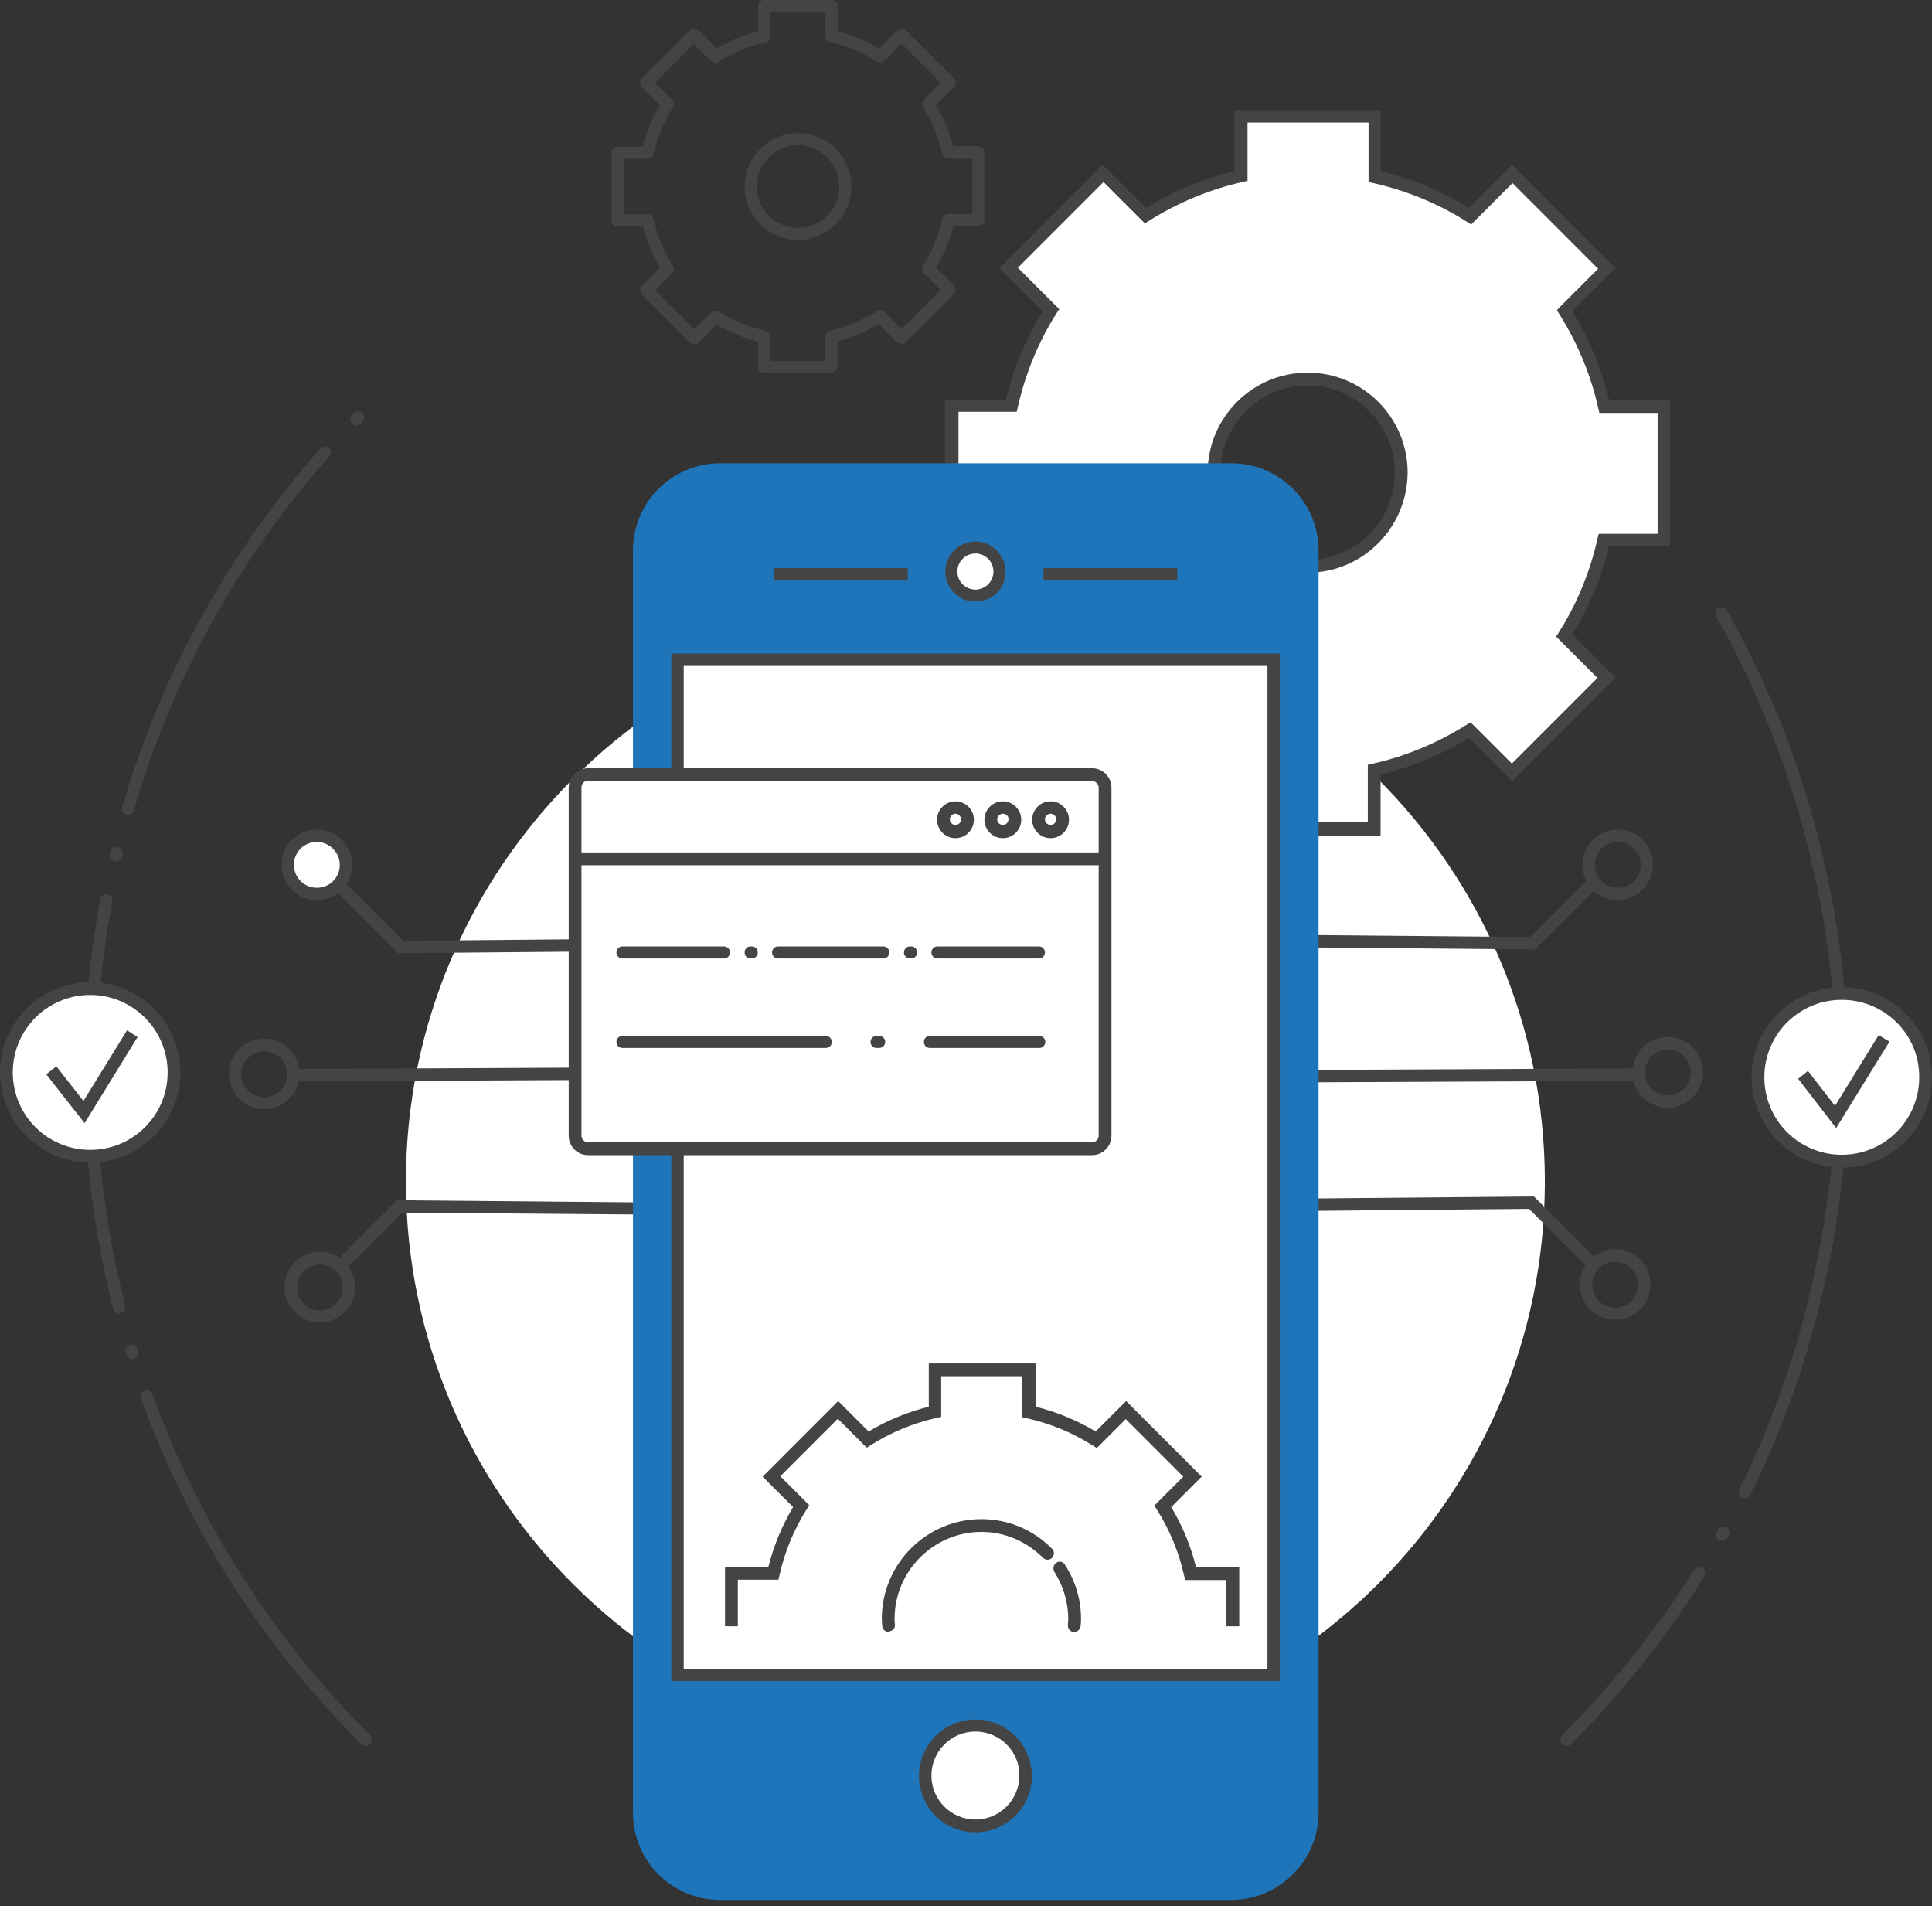 <svg width="221" height="218" viewBox="0 0 221 218" fill="none" xmlns="http://www.w3.org/2000/svg">
<rect x="0" y="0" width="221" height="218" fill="#333333" stroke="none"/>
<g clip-path="url(#clip0_4553_6290)">
<path d="M111.575 200.281C75.673 200.281 46.435 171.037 46.435 135.127C46.435 99.216 75.673 69.972 111.575 69.972C147.476 69.972 176.714 99.216 176.714 135.127C176.714 171.037 147.519 200.281 111.575 200.281Z" fill="white"/>
<path d="M111.575 200.152C147.479 200.152 176.585 171.039 176.585 135.126C176.585 99.214 147.479 70.101 111.575 70.101C75.671 70.101 46.565 99.214 46.565 135.126C46.565 171.039 75.671 200.152 111.575 200.152Z" fill="white"/>
<path d="M41.835 199.679C41.663 199.679 41.491 199.593 41.319 199.464C30.011 188.153 21.541 174.864 16.123 159.941C16.08 159.769 16.08 159.554 16.166 159.382C16.252 159.21 16.381 159.081 16.553 159.038C16.639 158.995 16.725 158.995 16.811 158.995C17.112 158.995 17.37 159.167 17.456 159.468C22.788 174.176 31.172 187.336 42.351 198.475C42.609 198.733 42.609 199.206 42.351 199.464C42.179 199.636 42.007 199.679 41.835 199.679ZM15.134 155.468C14.833 155.468 14.575 155.253 14.447 154.952L14.361 154.694C14.318 154.522 14.318 154.307 14.403 154.178C14.489 154.006 14.618 153.877 14.833 153.834C14.919 153.834 14.962 153.791 15.048 153.791C15.349 153.791 15.65 154.006 15.736 154.307L15.822 154.565C15.951 154.952 15.736 155.339 15.349 155.425C15.263 155.468 15.177 155.468 15.134 155.468ZM13.63 150.221C13.329 150.221 13.028 150.006 12.942 149.705C10.749 140.975 9.588 131.987 9.588 122.955C9.588 116.203 10.233 109.451 11.48 102.828C11.523 102.484 11.824 102.269 12.168 102.269C12.211 102.269 12.254 102.269 12.297 102.269C12.469 102.312 12.641 102.398 12.727 102.57C12.813 102.742 12.856 102.914 12.856 103.086C11.609 109.623 11.007 116.289 11.007 122.955C11.007 131.858 12.125 140.76 14.318 149.361C14.361 149.533 14.318 149.748 14.232 149.877C14.146 150.049 13.973 150.135 13.802 150.178C13.758 150.178 13.672 150.221 13.63 150.221ZM13.286 98.528C13.243 98.528 13.157 98.528 13.114 98.528C12.942 98.485 12.77 98.356 12.684 98.227C12.598 98.055 12.555 97.882 12.598 97.71L12.641 97.453C12.727 97.151 12.985 96.893 13.329 96.893C13.371 96.893 13.457 96.893 13.501 96.893C13.887 96.979 14.102 97.366 14.017 97.754L13.973 98.011C13.887 98.313 13.586 98.528 13.286 98.528ZM14.661 93.238C14.575 93.238 14.532 93.238 14.447 93.195C14.274 93.152 14.102 93.023 14.017 92.851C13.931 92.679 13.887 92.507 13.973 92.335C18.445 77.067 26.098 63.262 36.632 51.306C36.761 51.134 36.976 51.048 37.148 51.048C37.32 51.048 37.492 51.091 37.621 51.221C37.922 51.478 37.922 51.909 37.664 52.21C27.216 63.993 19.692 77.626 15.306 92.722C15.263 93.023 15.005 93.238 14.661 93.238ZM40.76 48.64C40.588 48.64 40.416 48.554 40.287 48.425C40.029 48.167 39.986 47.694 40.287 47.436L40.459 47.264C40.588 47.135 40.76 47.049 40.975 47.049C41.147 47.049 41.319 47.135 41.448 47.264C41.577 47.393 41.663 47.565 41.663 47.78C41.663 47.952 41.577 48.124 41.448 48.296L41.276 48.468C41.104 48.597 40.932 48.64 40.76 48.64Z" fill="#444444"/>
<path d="M41.835 199.593C41.706 199.593 41.534 199.55 41.405 199.421C30.097 188.11 21.627 174.821 16.209 159.941C16.08 159.64 16.252 159.296 16.553 159.21C16.854 159.081 17.198 159.253 17.284 159.554C22.616 174.305 31 187.422 42.179 198.604C42.394 198.819 42.394 199.206 42.179 199.421C42.136 199.507 41.964 199.593 41.835 199.593ZM15.134 155.339C14.876 155.339 14.661 155.167 14.575 154.909L14.489 154.651C14.403 154.35 14.575 154.006 14.876 153.92C15.177 153.834 15.521 154.006 15.607 154.307L15.693 154.565C15.779 154.866 15.607 155.21 15.306 155.296C15.22 155.339 15.177 155.339 15.134 155.339ZM13.629 150.092C13.371 150.092 13.114 149.92 13.07 149.662C10.878 140.932 9.717 131.944 9.717 122.955C9.717 116.203 10.362 109.451 11.609 102.871C11.652 102.57 11.953 102.355 12.297 102.398C12.598 102.441 12.812 102.742 12.77 103.086C11.523 109.623 10.921 116.332 10.921 122.955C10.921 131.858 12.039 140.76 14.231 149.404C14.317 149.705 14.102 150.049 13.801 150.092C13.715 150.092 13.672 150.092 13.629 150.092ZM13.286 98.398C13.242 98.398 13.2 98.398 13.156 98.398C12.855 98.312 12.64 98.011 12.726 97.71L12.77 97.452C12.855 97.151 13.156 96.936 13.457 97.022C13.758 97.108 13.973 97.409 13.887 97.71L13.844 97.968C13.758 98.227 13.543 98.398 13.286 98.398ZM14.661 93.109C14.618 93.109 14.532 93.109 14.489 93.066C14.188 92.98 14.016 92.636 14.102 92.335C18.574 77.067 26.184 63.305 36.761 51.349C36.976 51.091 37.32 51.091 37.578 51.306C37.836 51.521 37.836 51.865 37.621 52.123C27.173 63.95 19.649 77.583 15.22 92.679C15.177 92.98 14.919 93.109 14.661 93.109ZM40.76 48.511C40.631 48.511 40.459 48.468 40.373 48.339C40.158 48.124 40.158 47.737 40.373 47.522L40.545 47.35C40.76 47.135 41.147 47.135 41.362 47.35C41.577 47.565 41.577 47.952 41.362 48.167L41.19 48.339C41.061 48.468 40.889 48.511 40.76 48.511Z" fill="#444444"/>
<path d="M10.319 132.374C4.944 132.374 0.602 128.031 0.602 122.655C0.602 117.279 4.944 112.936 10.319 112.936C15.65 112.936 20.036 117.279 20.036 122.655C20.036 128.031 15.65 132.374 10.319 132.374Z" fill="white"/>
<path d="M10.319 132.245C15.614 132.245 19.907 127.952 19.907 122.655C19.907 117.358 15.614 113.064 10.319 113.064C5.023 113.064 0.73 117.358 0.73 122.655C0.73 127.952 5.023 132.245 10.319 132.245Z" fill="white"/>
<path d="M10.319 132.976C4.644 132.976 0 128.331 0 122.655C0 116.978 4.644 112.333 10.319 112.333C15.995 112.333 20.638 116.978 20.638 122.655C20.638 128.331 15.995 132.976 10.319 132.976ZM10.319 113.795C5.418 113.795 1.462 117.752 1.462 122.655C1.462 127.557 5.418 131.514 10.319 131.514C15.221 131.514 19.176 127.557 19.176 122.655C19.176 117.752 15.178 113.795 10.319 113.795Z" fill="#444444"/>
<path d="M10.319 132.847C4.686 132.847 0.129 128.288 0.129 122.654C0.129 117.021 4.686 112.462 10.319 112.462C15.951 112.462 20.509 117.021 20.509 122.654C20.509 128.288 15.951 132.847 10.319 132.847ZM10.319 113.666C5.374 113.666 1.333 117.709 1.333 122.654C1.333 127.6 5.374 131.643 10.319 131.643C15.264 131.643 19.305 127.6 19.305 122.654C19.305 117.709 15.264 113.666 10.319 113.666Z" fill="#444444"/>
<path d="M5.288 122.87L6.449 121.967L9.545 125.923L14.532 117.838L15.736 118.612L9.674 128.461L5.288 122.87Z" fill="#444444"/>
<path d="M9.674 128.245L5.46 122.87L6.406 122.138L9.545 126.138L14.575 118.01L15.607 118.655L9.674 128.245Z" fill="#444444"/>
<path d="M84.442 122.021L33.405 122.26L33.412 123.679L84.448 123.44L84.442 122.021Z" fill="#444444"/>
<path d="M84.314 122.159L33.535 122.379L33.54 123.54L84.319 123.32L84.314 122.159Z" fill="#444444"/>
<path d="M36.03 99.516L37.019 98.527L46.134 107.602L84.315 107.258V108.677L45.532 109.021L36.03 99.516Z" fill="#444444"/>
<path d="M45.575 108.892L36.202 99.516L37.019 98.699L46.048 107.731L84.186 107.387V108.548L45.575 108.892Z" fill="#444444"/>
<path d="M36.245 102.356C38.145 102.356 39.685 100.815 39.685 98.915C39.685 97.015 38.145 95.475 36.245 95.475C34.346 95.475 32.806 97.015 32.806 98.915C32.806 100.815 34.346 102.356 36.245 102.356Z" fill="white"/>
<path d="M36.245 102.227C38.074 102.227 39.556 100.744 39.556 98.915C39.556 97.086 38.074 95.603 36.245 95.603C34.417 95.603 32.935 97.086 32.935 98.915C32.935 100.744 34.417 102.227 36.245 102.227Z" fill="white"/>
<path d="M36.246 102.957C34.01 102.957 32.204 101.151 32.204 98.915C32.204 96.678 34.01 94.872 36.246 94.872C38.481 94.872 40.287 96.678 40.287 98.915C40.287 101.151 38.481 102.957 36.246 102.957ZM36.246 96.291C34.784 96.291 33.623 97.453 33.623 98.915C33.623 100.377 34.784 101.538 36.246 101.538C37.708 101.538 38.868 100.377 38.868 98.915C38.868 97.496 37.665 96.291 36.246 96.291Z" fill="#444444"/>
<path d="M36.246 102.828C34.096 102.828 32.333 101.065 32.333 98.915C32.333 96.764 34.096 95.001 36.246 95.001C38.395 95.001 40.158 96.764 40.158 98.915C40.158 101.065 38.395 102.828 36.246 102.828ZM36.246 96.205C34.741 96.205 33.494 97.452 33.494 98.958C33.494 100.463 34.741 101.71 36.246 101.71C37.751 101.71 38.997 100.463 38.997 98.958C38.997 97.409 37.751 96.205 36.246 96.205Z" fill="#444444"/>
<path d="M38.352 144.329L45.404 137.276L84.186 137.62V138.997L46.006 138.696L39.342 145.362L38.352 144.329Z" fill="#444444"/>
<path d="M39.341 145.189L38.524 144.329L45.447 137.405H45.705L84.057 137.749V138.911L45.963 138.566L39.341 145.189Z" fill="#444444"/>
<path d="M36.59 151.254C34.354 151.254 32.548 149.448 32.548 147.212C32.548 144.975 34.354 143.169 36.59 143.169C38.825 143.169 40.631 144.975 40.631 147.212C40.631 149.448 38.782 151.254 36.59 151.254ZM36.59 144.631C35.128 144.631 33.967 145.792 33.967 147.255C33.967 148.717 35.128 149.878 36.59 149.878C38.051 149.878 39.212 148.717 39.212 147.255C39.212 145.792 38.008 144.631 36.59 144.631Z" fill="#444444"/>
<path d="M36.589 151.125C34.44 151.125 32.677 149.362 32.677 147.211C32.677 145.061 34.44 143.298 36.589 143.298C38.739 143.298 40.502 145.061 40.502 147.211C40.502 149.405 38.739 151.125 36.589 151.125ZM36.589 144.502C35.084 144.502 33.838 145.749 33.838 147.254C33.838 148.76 35.084 150.007 36.589 150.007C38.094 150.007 39.341 148.76 39.341 147.254C39.341 145.706 38.094 144.502 36.589 144.502Z" fill="#444444"/>
<path d="M30.226 126.869C27.99 126.869 26.185 125.063 26.185 122.827C26.185 120.59 27.99 118.784 30.226 118.784C32.462 118.784 34.268 120.59 34.268 122.827C34.268 125.063 32.462 126.869 30.226 126.869ZM30.226 120.246C28.764 120.246 27.603 121.408 27.603 122.87C27.603 124.332 28.764 125.493 30.226 125.493C31.688 125.493 32.849 124.332 32.849 122.87C32.849 121.408 31.688 120.246 30.226 120.246Z" fill="#444444"/>
<path d="M30.226 126.74C28.076 126.74 26.314 124.977 26.314 122.827C26.314 120.676 28.076 118.913 30.226 118.913C32.376 118.913 34.139 120.676 34.139 122.827C34.139 125.02 32.376 126.74 30.226 126.74ZM30.226 120.117C28.721 120.117 27.474 121.364 27.474 122.87C27.474 124.375 28.721 125.622 30.226 125.622C31.731 125.622 32.978 124.375 32.978 122.87C32.978 121.321 31.774 120.117 30.226 120.117Z" fill="#444444"/>
<path d="M179.207 199.679C179.035 199.679 178.864 199.593 178.692 199.464C178.434 199.206 178.434 198.733 178.692 198.475C184.41 192.755 189.484 186.39 193.74 179.595C193.869 179.38 194.084 179.251 194.342 179.251C194.471 179.251 194.6 179.294 194.729 179.337C195.073 179.552 195.159 179.982 194.944 180.326C190.644 187.207 185.528 193.658 179.723 199.464C179.551 199.636 179.379 199.679 179.207 199.679ZM196.965 176.197C196.836 176.197 196.707 176.154 196.621 176.111C196.277 175.939 196.148 175.509 196.363 175.165L196.492 174.95C196.621 174.735 196.836 174.606 197.094 174.606C197.223 174.606 197.352 174.649 197.438 174.692C197.61 174.778 197.739 174.95 197.782 175.122C197.825 175.294 197.825 175.509 197.739 175.638L197.61 175.853C197.481 176.068 197.223 176.197 196.965 176.197ZM199.545 171.381C199.416 171.381 199.33 171.337 199.244 171.294C199.072 171.208 198.943 171.079 198.9 170.907C198.857 170.735 198.857 170.52 198.943 170.391C205.779 156.586 209.606 141.018 209.993 125.45C209.993 125.062 210.337 124.761 210.681 124.761C211.068 124.761 211.412 125.105 211.369 125.493C210.982 141.276 207.112 157.016 200.19 171.036C200.061 171.208 199.803 171.381 199.545 171.381ZM210.681 120.891C210.294 120.891 209.993 120.59 209.993 120.203V119.945C209.993 119.558 210.294 119.214 210.681 119.214C211.068 119.214 211.412 119.515 211.412 119.902V120.16C211.412 120.332 211.369 120.547 211.197 120.676C211.068 120.848 210.853 120.891 210.681 120.891ZM210.423 115.429C210.036 115.429 209.735 115.128 209.735 114.784C208.574 99.345 203.93 84.034 196.32 70.487C196.148 70.143 196.234 69.713 196.578 69.541C196.664 69.498 196.793 69.455 196.922 69.455C197.18 69.455 197.395 69.584 197.524 69.799C205.263 83.518 209.95 99.044 211.111 114.655C211.154 115.042 210.853 115.386 210.466 115.429C210.423 115.429 210.423 115.429 210.423 115.429Z" fill="#444444"/>
<path d="M179.207 199.593C179.078 199.593 178.906 199.55 178.777 199.421C178.562 199.206 178.562 198.819 178.777 198.604C184.496 192.884 189.569 186.519 193.826 179.724C193.998 179.466 194.342 179.38 194.643 179.552C194.901 179.724 194.987 180.068 194.815 180.369C190.515 187.25 185.399 193.658 179.594 199.464C179.508 199.507 179.336 199.593 179.207 199.593ZM196.965 176.111C196.879 176.111 196.793 176.068 196.664 176.025C196.363 175.853 196.277 175.509 196.449 175.251L196.578 175.036C196.75 174.735 197.094 174.649 197.352 174.821C197.653 174.993 197.739 175.337 197.567 175.595L197.438 175.81C197.395 175.982 197.18 176.111 196.965 176.111ZM199.545 171.252C199.459 171.252 199.373 171.252 199.287 171.209C198.986 171.08 198.9 170.735 199.029 170.434C205.865 156.586 209.692 141.018 210.079 125.45C210.079 125.149 210.337 124.891 210.681 124.891C210.982 124.891 211.24 125.149 211.24 125.493C210.853 141.276 206.983 156.973 200.061 170.994C199.975 171.123 199.76 171.252 199.545 171.252ZM210.681 120.805C210.38 120.805 210.122 120.547 210.079 120.246V119.988C210.079 119.687 210.337 119.386 210.638 119.386C210.939 119.386 211.24 119.644 211.24 119.945V120.203C211.24 120.504 210.982 120.762 210.681 120.805ZM210.423 115.3C210.122 115.3 209.864 115.085 209.864 114.741C208.703 99.302 204.059 83.948 196.449 70.401C196.277 70.1 196.406 69.756 196.664 69.627C196.922 69.455 197.309 69.584 197.438 69.842C205.177 83.561 209.864 99.044 211.025 114.655C211.068 114.956 210.81 115.257 210.509 115.257C210.423 115.3 210.423 115.3 210.423 115.3Z" fill="#444444"/>
<path d="M210.681 132.934C205.306 132.934 200.964 128.59 200.964 123.215C200.964 117.839 205.306 113.495 210.681 113.495C216.056 113.495 220.398 117.839 220.398 123.215C220.398 128.59 216.056 132.934 210.681 132.934Z" fill="white"/>
<path d="M210.681 132.805C215.976 132.805 220.269 128.511 220.269 123.214C220.269 117.918 215.976 113.624 210.681 113.624C205.386 113.624 201.093 117.918 201.093 123.214C201.093 128.511 205.386 132.805 210.681 132.805Z" fill="white"/>
<path d="M210.681 133.536C205.006 133.536 200.362 128.891 200.362 123.214C200.362 117.537 205.006 112.893 210.681 112.893C216.357 112.893 221 117.537 221 123.214C221 128.891 216.4 133.536 210.681 133.536ZM210.681 114.355C205.78 114.355 201.824 118.311 201.824 123.214C201.824 128.117 205.78 132.073 210.681 132.073C215.583 132.073 219.539 128.117 219.539 123.214C219.582 118.311 215.583 114.355 210.681 114.355Z" fill="#444444"/>
<path d="M210.681 133.407C205.049 133.407 200.491 128.848 200.491 123.214C200.491 117.58 205.049 113.021 210.681 113.021C216.314 113.021 220.871 117.58 220.871 123.214C220.871 128.805 216.314 133.407 210.681 133.407ZM210.681 114.226C205.737 114.226 201.695 118.268 201.695 123.214C201.695 128.16 205.737 132.202 210.681 132.202C215.626 132.202 219.667 128.16 219.667 123.214C219.667 118.268 215.669 114.226 210.681 114.226Z" fill="#444444"/>
<path d="M205.693 123.386L206.811 122.483L209.907 126.483L214.895 118.397L216.141 119.129L210.036 129.02L205.693 123.386Z" fill="#444444"/>
<path d="M210.036 128.805L205.865 123.429L206.811 122.655L209.907 126.698L214.937 118.569L215.969 119.171L210.036 128.805Z" fill="#444444"/>
<path d="M187.891 122.193L136.554 122.432L136.56 123.851L187.898 123.612L187.891 122.193Z" fill="#444444"/>
<path d="M187.763 122.331L136.684 122.551L136.689 123.712L187.768 123.492L187.763 122.331Z" fill="#444444"/>
<path d="M174.908 138.266L136.728 138.61L136.685 137.191L175.467 136.847L183.163 144.545L182.174 145.534L174.908 138.266Z" fill="#444444"/>
<path d="M182.174 145.362L174.951 138.137L136.856 138.481L136.813 137.32L175.424 136.976L182.991 144.545L182.174 145.362Z" fill="#444444"/>
<path d="M184.755 150.952C182.519 150.952 180.713 149.146 180.713 146.91C180.713 144.673 182.519 142.867 184.755 142.867C186.99 142.867 188.796 144.673 188.796 146.91C188.796 149.146 186.99 150.952 184.755 150.952ZM184.755 144.329C183.293 144.329 182.132 145.491 182.132 146.953C182.132 148.415 183.293 149.576 184.755 149.576C186.216 149.576 187.377 148.415 187.377 146.953C187.377 145.491 186.216 144.329 184.755 144.329Z" fill="#444444"/>
<path d="M184.754 150.823C182.605 150.823 180.842 149.06 180.842 146.91C180.842 144.759 182.605 142.996 184.754 142.996C186.904 142.996 188.667 144.759 188.667 146.91C188.667 149.103 186.947 150.823 184.754 150.823ZM184.754 144.2C183.25 144.2 182.003 145.447 182.003 146.953C182.003 148.458 183.25 149.705 184.754 149.705C186.259 149.705 187.506 148.458 187.506 146.953C187.506 145.404 186.302 144.2 184.754 144.2Z" fill="#444444"/>
<path d="M136.813 108.247L136.856 106.828L175.037 107.172L182.002 100.205L182.991 101.194L175.596 108.591L136.813 108.247Z" fill="#444444"/>
<path d="M175.553 108.462H175.295L136.942 108.118V106.957L175.08 107.301L182.002 100.377L182.819 101.194L175.553 108.462Z" fill="#444444"/>
<path d="M185.055 102.957C182.82 102.957 181.014 101.151 181.014 98.915C181.014 96.678 182.82 94.872 185.055 94.872C187.291 94.872 189.097 96.678 189.097 98.915C189.054 101.151 187.248 102.957 185.055 102.957ZM185.055 96.291C183.593 96.291 182.433 97.453 182.433 98.915C182.433 100.377 183.593 101.538 185.055 101.538C186.517 101.538 187.678 100.377 187.678 98.915C187.678 97.496 186.474 96.291 185.055 96.291Z" fill="#444444"/>
<path d="M185.055 102.828C182.905 102.828 181.143 101.065 181.143 98.915C181.143 96.764 182.905 95.001 185.055 95.001C187.205 95.001 188.968 96.764 188.968 98.915C188.925 101.065 187.205 102.828 185.055 102.828ZM185.055 96.205C183.55 96.205 182.303 97.452 182.303 98.958C182.303 100.463 183.55 101.71 185.055 101.71C186.56 101.71 187.807 100.463 187.807 98.958C187.764 97.409 186.56 96.205 185.055 96.205Z" fill="#444444"/>
<path d="M190.774 126.698C188.538 126.698 186.732 124.891 186.732 122.655C186.732 120.419 188.538 118.612 190.774 118.612C193.01 118.612 194.816 120.419 194.816 122.655C194.816 124.891 193.01 126.698 190.774 126.698ZM190.774 120.032C189.312 120.032 188.151 121.193 188.151 122.655C188.151 124.117 189.312 125.278 190.774 125.278C192.236 125.278 193.397 124.117 193.397 122.655C193.397 121.193 192.236 120.032 190.774 120.032Z" fill="#444444"/>
<path d="M190.774 126.568C188.624 126.568 186.861 124.805 186.861 122.655C186.861 120.504 188.624 118.741 190.774 118.741C192.924 118.741 194.687 120.504 194.687 122.655C194.687 124.805 192.924 126.568 190.774 126.568ZM190.774 119.902C189.269 119.902 188.022 121.15 188.022 122.655C188.022 124.16 189.269 125.407 190.774 125.407C192.279 125.407 193.526 124.16 193.526 122.655C193.526 121.15 192.279 119.902 190.774 119.902Z" fill="#444444"/>
<path d="M141.8 94.959V88.121C137.974 87.26 134.319 85.755 131.008 83.648L126.15 88.507L115.186 77.541L120.044 72.681C117.938 69.327 116.433 65.714 115.573 61.886H108.736V46.361H115.573C116.433 42.534 117.938 38.878 120.044 35.566L115.186 30.707L126.15 19.74L130.965 24.514C134.319 22.407 137.931 20.901 141.757 20.041V13.203H157.279V20.041C161.106 20.901 164.76 22.407 168.071 24.514L172.93 19.654L183.894 30.621L179.035 35.48C181.142 38.835 182.647 42.447 183.507 46.275H190.343V61.8H183.593C182.733 65.628 181.228 69.284 179.121 72.595L183.98 77.455L173.016 88.421L168.157 83.562C164.803 85.669 161.192 87.174 157.365 88.034V94.873H141.8V94.959ZM149.583 43.48C143.735 43.48 139.006 48.21 139.006 54.059C139.006 59.908 143.735 64.639 149.583 64.639C155.43 64.639 160.16 59.908 160.16 54.059C160.16 48.21 155.387 43.48 149.583 43.48Z" fill="white"/>
<path d="M190.343 61.714V46.447H183.507C182.604 42.49 181.056 38.792 178.949 35.48L183.765 30.664L172.972 19.869L168.157 24.686C164.846 22.578 161.149 21.03 157.193 20.127V13.289H141.886V20.127C137.931 21.03 134.233 22.578 130.922 24.686L126.107 19.869L115.315 30.664L120.13 35.48C118.023 38.792 116.476 42.49 115.573 46.447H108.779V61.757H115.616C116.519 65.714 118.066 69.413 120.173 72.724L115.358 77.541L126.15 88.335L130.965 83.519C134.276 85.626 137.974 87.174 141.929 88.077V94.915H157.236V88.077C161.192 87.174 164.889 85.626 168.2 83.519L173.015 88.335L183.808 77.541L178.949 72.681C181.056 69.37 182.604 65.671 183.507 61.714H190.343ZM149.583 64.768C143.692 64.768 138.877 59.994 138.877 54.059C138.877 48.167 143.649 43.351 149.583 43.351C155.473 43.351 160.289 48.124 160.289 54.059C160.246 59.994 155.473 64.768 149.583 64.768Z" fill="white"/>
<path d="M141.199 95.56V88.593C137.63 87.733 134.233 86.314 131.095 84.378L126.15 89.324L114.326 77.497L119.271 72.552C117.336 69.412 115.96 66.015 115.057 62.445H108.092V45.716H115.057C115.917 42.146 117.336 38.748 119.271 35.609L114.326 30.663L126.15 18.837L131.095 23.782C134.233 21.847 137.63 20.471 141.199 19.568V12.601H157.924V19.568C161.493 20.428 164.89 21.847 168.028 23.782L172.973 18.837L184.797 30.663L179.852 35.609C181.787 38.748 183.163 42.146 184.066 45.716H191.031V62.445H184.066C183.206 66.015 181.787 69.412 179.852 72.552L184.797 77.497L172.973 89.324L168.028 84.378C164.89 86.314 161.493 87.69 157.924 88.593V95.56H141.199ZM156.462 94.141V87.475L157.021 87.346C160.848 86.486 164.417 84.981 167.727 82.916L168.2 82.615L172.93 87.346L182.733 77.54L178.003 72.81L178.304 72.337C180.411 69.025 181.873 65.413 182.733 61.628L182.862 61.069H189.612V47.221H182.948L182.819 46.662C181.959 42.834 180.454 39.265 178.39 35.953L178.089 35.48L182.819 30.749L173.016 20.944L168.286 25.675L167.813 25.373C164.503 23.266 160.891 21.804 157.107 20.944L156.548 20.815V14.02H142.704V20.686L142.145 20.815C138.318 21.675 134.749 23.18 131.439 25.244L130.966 25.546L126.236 20.815L116.433 30.62L121.163 35.351L120.862 35.824C118.755 39.136 117.293 42.748 116.433 46.533L116.304 47.092H109.64V60.94H116.304L116.433 61.499C117.293 65.327 118.798 68.896 120.862 72.208L121.163 72.681L116.433 77.411L126.236 87.217L130.966 82.486L131.439 82.787C134.749 84.894 138.361 86.357 142.145 87.217L142.704 87.346V94.012H156.462V94.141ZM149.583 65.499C143.263 65.499 138.146 60.381 138.146 54.059C138.146 47.737 143.263 42.619 149.583 42.619C155.903 42.619 161.02 47.737 161.02 54.059C160.977 60.381 155.86 65.499 149.583 65.499ZM149.583 44.081C144.08 44.081 139.608 48.554 139.608 54.059C139.608 59.564 144.08 64.036 149.583 64.036C155.087 64.036 159.558 59.564 159.558 54.059C159.558 48.554 155.044 44.081 149.583 44.081Z" fill="#444444"/>
<path d="M157.795 95.474H141.285V88.55C137.673 87.69 134.233 86.271 131.009 84.292L126.107 89.195L114.455 77.54L119.357 72.638C117.379 69.455 115.96 66.015 115.1 62.359H108.178V45.844H115.1C115.96 42.232 117.379 38.791 119.357 35.566L114.455 30.663L126.107 19.009L131.009 23.911C134.19 21.933 137.63 20.514 141.285 19.654V12.687H157.795V19.611C161.407 20.471 164.847 21.89 168.071 23.868L172.973 18.965L184.625 30.62L179.723 35.566C181.701 38.748 183.12 42.189 183.98 45.844H190.902V62.359H183.98C183.12 65.972 181.701 69.412 179.723 72.638L184.625 77.54L172.973 89.195L168.071 84.292C164.89 86.271 161.45 87.69 157.795 88.55V95.474ZM142.532 94.227H156.634V87.518L157.107 87.432C160.934 86.572 164.546 85.067 167.856 82.959L168.286 82.701L173.016 87.432L182.991 77.454L178.261 72.724L178.519 72.294C180.626 68.982 182.131 65.37 182.991 61.542L183.077 61.069H189.784V46.963H183.077L182.991 46.49C182.131 42.662 180.626 39.05 178.519 35.738L178.261 35.308L182.991 30.577L173.016 20.6L168.286 25.33L167.856 25.072C164.546 22.965 160.934 21.46 157.107 20.6L156.634 20.514V13.891H142.532V20.6L142.059 20.686C138.232 21.546 134.62 23.051 131.31 25.158L130.88 25.416L126.15 20.686L116.175 30.663L120.905 35.394L120.647 35.824C118.54 39.136 117.035 42.748 116.175 46.576L116.089 47.049H109.382V61.155H116.089L116.175 61.628C117.035 65.456 118.54 69.068 120.647 72.38L120.905 72.81L116.175 77.54L126.15 87.518L130.88 82.787L131.31 83.045C134.62 85.153 138.232 86.658 142.059 87.518L142.532 87.604V94.227ZM149.583 65.37C143.349 65.37 138.275 60.295 138.275 54.059C138.275 47.823 143.349 42.748 149.583 42.748C155.817 42.748 160.891 47.823 160.891 54.059C160.891 60.295 155.817 65.37 149.583 65.37ZM149.583 43.995C143.993 43.995 139.479 48.511 139.479 54.102C139.479 59.693 143.993 64.208 149.583 64.208C155.172 64.208 159.687 59.693 159.687 54.102C159.644 48.511 155.129 43.995 149.583 43.995Z" fill="#444444"/>
<path d="M87.412 42.663C87.025 42.663 86.724 42.361 86.724 41.974V39.093C85.047 38.663 83.456 38.018 81.994 37.115L79.93 39.179C79.801 39.308 79.629 39.394 79.414 39.394C79.199 39.394 79.07 39.308 78.898 39.179L73.438 33.717C73.309 33.588 73.223 33.416 73.223 33.201C73.223 32.986 73.309 32.857 73.438 32.685L75.502 30.621C74.642 29.158 73.954 27.567 73.524 25.89H70.643C70.256 25.89 69.955 25.589 69.955 25.202V17.461C69.955 17.074 70.256 16.773 70.643 16.773H73.524C73.954 15.095 74.599 13.504 75.502 12.042L73.438 9.978C73.309 9.848 73.223 9.676 73.223 9.461C73.223 9.246 73.309 9.117 73.438 8.945L78.898 3.484C79.027 3.355 79.199 3.268 79.414 3.268C79.629 3.268 79.758 3.355 79.93 3.484L81.994 5.548C83.456 4.688 85.047 4 86.724 3.57V0.688C86.724 0.301 87.025 0 87.412 0H95.151C95.538 0 95.839 0.301 95.839 0.688V3.57C97.516 4 99.106 4.645 100.568 5.548L102.632 3.484C102.761 3.355 102.933 3.268 103.148 3.268C103.32 3.268 103.492 3.355 103.664 3.484L109.125 8.945C109.383 9.203 109.383 9.676 109.125 9.934L107.061 11.999C107.921 13.461 108.609 15.052 109.039 16.73H111.919C112.306 16.73 112.607 17.031 112.607 17.418V25.159C112.607 25.546 112.306 25.847 111.919 25.847H109.039C108.609 27.524 107.964 29.115 107.061 30.578L109.125 32.642C109.383 32.9 109.383 33.373 109.125 33.631L103.621 39.136C103.492 39.265 103.32 39.351 103.105 39.351C102.933 39.351 102.761 39.265 102.589 39.136L100.525 37.072C99.063 37.932 97.473 38.62 95.796 39.05V41.931C95.796 42.318 95.495 42.619 95.108 42.619H87.412V42.663ZM94.42 41.243V38.491C94.42 38.147 94.635 37.889 94.979 37.803C96.871 37.373 98.677 36.642 100.31 35.609C100.439 35.523 100.568 35.48 100.697 35.48C100.869 35.48 101.041 35.566 101.213 35.695L103.148 37.631L107.62 33.158L105.685 31.223C105.47 31.008 105.427 30.621 105.599 30.363C106.631 28.728 107.362 26.922 107.792 25.03C107.878 24.686 108.136 24.471 108.48 24.471H111.231V18.149H108.48C108.136 18.149 107.878 17.934 107.792 17.59C107.362 15.697 106.631 13.891 105.599 12.257C105.427 11.956 105.47 11.612 105.685 11.397L107.62 9.461L103.148 4.989L101.213 6.924C101.084 7.053 100.912 7.139 100.697 7.139C100.568 7.139 100.439 7.096 100.31 7.01C98.677 5.978 96.871 5.247 94.979 4.817C94.635 4.731 94.42 4.473 94.42 4.129V1.419H88.099V4.172C88.099 4.516 87.885 4.774 87.54 4.86C85.649 5.29 83.843 6.021 82.209 7.053C82.08 7.139 81.951 7.182 81.822 7.182C81.65 7.182 81.478 7.096 81.306 6.967L79.371 5.032L74.943 9.461L76.877 11.397C77.092 11.612 77.135 11.999 76.963 12.257C75.931 13.891 75.201 15.697 74.771 17.59C74.685 17.934 74.427 18.149 74.083 18.149H71.331V24.514H74.083C74.427 24.514 74.685 24.729 74.771 25.073C75.201 26.965 75.931 28.771 76.963 30.406C77.135 30.707 77.092 31.051 76.877 31.266L74.943 33.201L79.414 37.674L81.349 35.738C81.478 35.609 81.65 35.523 81.865 35.523C81.994 35.523 82.123 35.566 82.252 35.652C83.886 36.685 85.692 37.416 87.584 37.846C87.927 37.932 88.142 38.19 88.142 38.534V41.286H94.42V41.243ZM91.281 27.438C87.927 27.438 85.176 24.686 85.176 21.331C85.176 17.977 87.927 15.224 91.281 15.224C94.635 15.224 97.387 17.977 97.387 21.331C97.387 24.686 94.635 27.438 91.281 27.438ZM91.281 16.601C88.701 16.601 86.552 18.708 86.552 21.331C86.552 23.955 88.658 26.062 91.281 26.062C93.904 26.062 96.011 23.955 96.011 21.331C96.011 18.708 93.861 16.601 91.281 16.601Z" fill="#444444"/>
<path d="M95.151 42.533H87.412C87.111 42.533 86.809 42.275 86.809 41.931V38.921C85.09 38.491 83.456 37.803 81.951 36.9L79.844 39.007C79.629 39.222 79.242 39.222 79.027 39.007L73.524 33.588C73.309 33.373 73.309 32.986 73.524 32.771L75.63 30.664C74.728 29.158 74.04 27.524 73.61 25.804H70.6C70.299 25.804 69.998 25.546 69.998 25.202V17.461C69.998 17.16 70.256 16.858 70.6 16.858H73.61C74.04 15.138 74.728 13.504 75.63 11.999L73.524 9.891C73.309 9.676 73.309 9.289 73.524 9.074L78.984 3.612C79.199 3.397 79.586 3.397 79.801 3.612L81.908 5.72C83.413 4.817 85.047 4.129 86.766 3.698V0.688C86.766 0.387 87.025 0.086 87.368 0.086H95.108C95.409 0.086 95.71 0.344 95.71 0.688V3.698C97.43 4.129 99.063 4.817 100.568 5.72L102.675 3.612C102.89 3.397 103.277 3.397 103.492 3.612L108.953 9.074C109.167 9.289 109.167 9.676 108.953 9.891L106.846 11.999C107.749 13.504 108.437 15.138 108.867 16.858H111.876C112.177 16.858 112.478 17.116 112.478 17.461V25.202C112.478 25.503 112.22 25.804 111.876 25.804H108.867C108.437 27.524 107.749 29.158 106.846 30.664L108.953 32.771C109.167 32.986 109.167 33.373 108.953 33.588L103.492 39.05C103.277 39.265 102.89 39.265 102.675 39.05L100.568 36.943C99.063 37.846 97.43 38.534 95.71 38.964V41.974C95.71 42.275 95.452 42.533 95.151 42.533ZM87.97 41.372H94.549V38.491C94.549 38.233 94.721 37.975 95.022 37.932C96.914 37.502 98.719 36.77 100.396 35.695C100.611 35.566 100.912 35.566 101.127 35.781L103.148 37.803L107.792 33.158L105.771 31.137C105.599 30.965 105.556 30.664 105.685 30.405C106.717 28.771 107.491 26.965 107.921 25.03C107.964 24.772 108.222 24.557 108.48 24.557H111.36V18.063H108.48C108.222 18.063 107.964 17.891 107.921 17.59C107.491 15.697 106.76 13.891 105.685 12.214C105.556 11.999 105.556 11.698 105.771 11.483L107.792 9.461L103.148 4.817L101.127 6.838C100.955 7.01 100.654 7.053 100.396 6.924C98.762 5.892 96.957 5.118 95.022 4.688C94.764 4.645 94.549 4.387 94.549 4.129V1.29H87.97V4.172C87.97 4.43 87.798 4.688 87.498 4.731C85.606 5.161 83.8 5.892 82.123 6.967C81.908 7.096 81.607 7.096 81.392 6.881L79.371 4.86L74.771 9.461L76.791 11.483C76.963 11.655 77.006 11.956 76.877 12.214C75.846 13.848 75.072 15.654 74.642 17.59C74.599 17.848 74.341 18.063 74.083 18.063H71.202V24.643H74.083C74.341 24.643 74.599 24.815 74.642 25.116C75.072 27.008 75.802 28.814 76.877 30.491C77.006 30.707 77.006 31.008 76.791 31.223L74.771 33.244L79.414 37.846L81.435 35.824C81.607 35.652 81.908 35.609 82.166 35.738C83.8 36.77 85.606 37.545 87.54 37.975C87.798 38.018 88.013 38.276 88.013 38.534V41.372H87.97ZM91.281 27.352C87.97 27.352 85.305 24.643 85.305 21.374C85.305 18.063 88.013 15.396 91.281 15.396C94.549 15.396 97.258 18.106 97.258 21.374C97.258 24.643 94.549 27.352 91.281 27.352ZM91.281 16.514C88.615 16.514 86.466 18.665 86.466 21.331C86.466 23.998 88.615 26.148 91.281 26.148C93.947 26.148 96.097 23.998 96.097 21.331C96.097 18.665 93.947 16.514 91.281 16.514Z" fill="#444444"/>
<path d="M140.855 217.312H82.38C76.877 217.312 72.405 212.84 72.405 207.335V62.962C72.405 57.457 76.877 52.984 82.38 52.984H140.855C146.359 52.984 150.83 57.457 150.83 62.962V207.335C150.83 212.797 146.316 217.312 140.855 217.312Z" fill="#1F75BA"/>
<path d="M145.799 75.349H77.35V191.724H145.799V75.349Z" fill="white"/>
<path d="M145.713 75.478H77.478V191.638H145.713V75.478Z" fill="white"/>
<path d="M76.791 192.326V74.746H146.402V192.283H76.791V192.326ZM144.983 190.907V76.165H78.21V190.907H144.983Z" fill="#444444"/>
<path d="M146.273 192.197H76.92V74.875H146.316V192.197H146.273ZM78.081 191.036H145.155V76.036H78.081V191.036Z" fill="#444444"/>
<path d="M111.574 208.968C108.349 208.968 105.684 206.345 105.684 203.076C105.684 199.808 108.306 197.185 111.574 197.185C114.842 197.185 117.465 199.808 117.465 203.076C117.465 206.345 114.842 208.968 111.574 208.968Z" fill="white"/>
<path d="M111.574 208.883C114.756 208.883 117.335 206.303 117.335 203.12C117.335 199.938 114.756 197.357 111.574 197.357C108.392 197.357 105.812 199.938 105.812 203.12C105.812 206.303 108.392 208.883 111.574 208.883Z" fill="white"/>
<path d="M111.574 209.571C108.006 209.571 105.125 206.689 105.125 203.12C105.125 199.55 108.006 196.669 111.574 196.669C115.143 196.669 118.024 199.55 118.024 203.12C118.067 206.646 115.143 209.571 111.574 209.571ZM111.574 198.045C108.78 198.045 106.544 200.325 106.544 203.077C106.544 205.872 108.823 208.109 111.574 208.109C114.369 208.109 116.605 205.829 116.605 203.077C116.648 200.325 114.369 198.045 111.574 198.045Z" fill="#444444"/>
<path d="M111.574 209.442C108.092 209.442 105.254 206.603 105.254 203.12C105.254 199.636 108.092 196.798 111.574 196.798C115.057 196.798 117.895 199.636 117.895 203.12C117.938 206.603 115.1 209.442 111.574 209.442ZM111.574 197.959C108.737 197.959 106.415 200.281 106.415 203.12C106.415 205.958 108.737 208.281 111.574 208.281C114.412 208.281 116.734 205.958 116.734 203.12C116.777 200.238 114.455 197.959 111.574 197.959Z" fill="#444444"/>
<path d="M111.574 68.252C113.165 68.252 114.455 66.962 114.455 65.371C114.455 63.779 113.165 62.489 111.574 62.489C109.983 62.489 108.693 63.779 108.693 65.371C108.693 66.962 109.983 68.252 111.574 68.252Z" fill="white"/>
<path d="M111.574 68.123C113.094 68.123 114.326 66.891 114.326 65.371C114.326 63.85 113.094 62.618 111.574 62.618C110.054 62.618 108.822 63.85 108.822 65.371C108.822 66.891 110.054 68.123 111.574 68.123Z" fill="white"/>
<path d="M111.574 68.811C109.683 68.811 108.135 67.263 108.135 65.37C108.135 63.478 109.683 61.93 111.574 61.93C113.466 61.93 115.014 63.478 115.014 65.37C115.057 67.263 113.509 68.811 111.574 68.811ZM111.574 63.306C110.457 63.306 109.511 64.209 109.511 65.37C109.511 66.488 110.414 67.434 111.574 67.434C112.692 67.434 113.638 66.531 113.638 65.37C113.638 64.252 112.735 63.306 111.574 63.306Z" fill="#444444"/>
<path d="M111.574 68.682C109.726 68.682 108.264 67.176 108.264 65.37C108.264 63.521 109.769 62.059 111.574 62.059C113.423 62.059 114.885 63.564 114.885 65.37C114.928 67.219 113.423 68.682 111.574 68.682ZM111.574 63.177C110.37 63.177 109.425 64.166 109.425 65.327C109.425 66.531 110.413 67.477 111.574 67.477C112.778 67.477 113.724 66.488 113.724 65.327C113.767 64.166 112.778 63.177 111.574 63.177Z" fill="#444444"/>
<path d="M103.836 64.983H88.529V66.403H103.836V64.983Z" fill="#444444"/>
<path d="M103.707 65.112H88.658V66.273H103.707V65.112Z" fill="#444444"/>
<path d="M134.664 64.983H119.357V66.403H134.664V64.983Z" fill="#444444"/>
<path d="M134.535 65.112H119.486V66.273H134.535V65.112Z" fill="#444444"/>
<path d="M122.754 186.046V185.917C122.754 185.659 122.797 185.401 122.797 185.186C122.797 179.38 118.067 174.65 112.262 174.65C106.458 174.65 101.728 179.38 101.728 185.186C101.728 185.444 101.728 185.702 101.771 185.917V186.046H83.455V179.896H88.271C88.873 177.23 89.948 174.65 91.409 172.327L88.013 168.93L95.795 161.146L99.192 164.543C101.513 163.081 104.093 162.006 106.759 161.404V156.544H117.766V161.361C120.432 161.963 123.011 163.038 125.333 164.5L128.73 161.103L136.512 168.887L133.116 172.284C134.577 174.607 135.652 177.187 136.254 179.853H141.07V186.003H122.754V186.046Z" fill="white"/>
<path d="M136.125 179.982C135.523 177.187 134.405 174.607 132.944 172.284L136.34 168.887L128.73 161.275L125.333 164.672C123.011 163.21 120.389 162.092 117.637 161.49V156.673H106.888V161.49C104.093 162.092 101.513 163.21 99.192 164.672L95.795 161.275L88.185 168.887L91.581 172.284C90.119 174.607 89.001 177.23 88.4 179.982H83.584V185.917H101.642C101.642 185.659 101.599 185.401 101.599 185.143C101.599 179.251 106.372 174.478 112.262 174.478C118.153 174.478 122.925 179.251 122.925 185.143C122.925 185.401 122.925 185.659 122.882 185.917H140.941V179.982H136.125Z" fill="white"/>
<path d="M68.75 131.514C67.03 131.514 65.654 130.138 65.654 128.418V91.561C65.654 89.841 67.03 88.465 68.75 88.465H123.441C125.161 88.465 126.537 89.841 126.537 91.561V128.418C126.537 130.138 125.161 131.514 123.441 131.514H68.75Z" fill="white"/>
<path d="M123.441 88.551H68.75C67.116 88.551 65.783 89.884 65.783 91.518V128.375C65.783 130.009 67.116 131.342 68.75 131.342H123.441C125.075 131.342 126.408 130.009 126.408 128.375V91.518C126.408 89.884 125.075 88.551 123.441 88.551Z" fill="white"/>
<path d="M67.288 132.116C66.042 132.116 65.053 131.127 65.053 129.88V90.099C65.053 88.852 66.042 87.862 67.288 87.862H124.903C126.15 87.862 127.139 88.852 127.139 90.099V129.88C127.139 131.127 126.15 132.116 124.903 132.116H67.288ZM67.288 89.281C66.859 89.281 66.515 89.626 66.515 90.056V129.88C66.515 130.31 66.859 130.654 67.288 130.654H124.903C125.333 130.654 125.677 130.31 125.677 129.88V90.099C125.677 89.669 125.333 89.325 124.903 89.325H67.288V89.281Z" fill="#444444"/>
<path d="M124.903 131.987H67.288C66.128 131.987 65.182 131.041 65.182 129.88V90.099C65.182 88.937 66.128 87.991 67.288 87.991H124.903C126.064 87.991 127.01 88.937 127.01 90.099V129.88C127.01 131.041 126.064 131.987 124.903 131.987ZM67.288 89.152C66.772 89.152 66.385 89.539 66.385 90.055V129.88C66.385 130.396 66.772 130.783 67.288 130.783H124.903C125.419 130.783 125.806 130.396 125.806 129.88V90.099C125.806 89.582 125.419 89.195 124.903 89.195H67.288V89.152Z" fill="#444444"/>
<path d="M126.15 98.099H65.74V98.357H126.15V98.099Z" fill="white"/>
<path d="M126.322 97.496H65.654V98.958H126.322V97.496Z" fill="#444444"/>
<path d="M126.15 97.625H65.74V98.829H126.15V97.625Z" fill="#444444"/>
<path d="M120.174 95.26C121.005 95.26 121.679 94.586 121.679 93.754C121.679 92.923 121.005 92.249 120.174 92.249C119.343 92.249 118.669 92.923 118.669 93.754C118.669 94.586 119.343 95.26 120.174 95.26Z" fill="white"/>
<path d="M120.174 95.13C120.934 95.13 121.55 94.514 121.55 93.754C121.55 92.994 120.934 92.378 120.174 92.378C119.414 92.378 118.798 92.994 118.798 93.754C118.798 94.514 119.414 95.13 120.174 95.13Z" fill="white"/>
<path d="M120.174 95.861C119.013 95.861 118.067 94.915 118.067 93.754C118.067 92.593 119.013 91.647 120.174 91.647C121.335 91.647 122.281 92.593 122.281 93.754C122.281 94.915 121.335 95.861 120.174 95.861ZM120.174 93.066C119.83 93.066 119.529 93.367 119.529 93.711C119.529 94.055 119.83 94.356 120.174 94.356C120.518 94.356 120.819 94.055 120.819 93.711C120.819 93.367 120.561 93.066 120.174 93.066Z" fill="#444444"/>
<path d="M120.174 95.732C119.099 95.732 118.196 94.829 118.196 93.754C118.196 92.678 119.099 91.775 120.174 91.775C121.249 91.775 122.152 92.678 122.152 93.754C122.152 94.829 121.292 95.732 120.174 95.732ZM120.174 92.98C119.744 92.98 119.4 93.324 119.4 93.754C119.4 94.184 119.744 94.528 120.174 94.528C120.604 94.528 120.948 94.184 120.948 93.754C120.948 93.324 120.604 92.98 120.174 92.98Z" fill="#444444"/>
<path d="M114.713 95.26C115.544 95.26 116.218 94.586 116.218 93.754C116.218 92.923 115.544 92.249 114.713 92.249C113.882 92.249 113.208 92.923 113.208 93.754C113.208 94.586 113.882 95.26 114.713 95.26Z" fill="white"/>
<path d="M114.713 95.13C115.473 95.13 116.089 94.514 116.089 93.754C116.089 92.994 115.473 92.378 114.713 92.378C113.953 92.378 113.337 92.994 113.337 93.754C113.337 94.514 113.953 95.13 114.713 95.13Z" fill="white"/>
<path d="M114.713 95.861C113.552 95.861 112.606 94.915 112.606 93.754C112.606 92.593 113.552 91.647 114.713 91.647C115.874 91.647 116.82 92.593 116.82 93.754C116.82 94.915 115.874 95.861 114.713 95.861ZM114.713 93.066C114.369 93.066 114.068 93.367 114.068 93.711C114.068 94.055 114.369 94.356 114.713 94.356C115.057 94.356 115.358 94.055 115.358 93.711C115.401 93.367 115.1 93.066 114.713 93.066Z" fill="#444444"/>
<path d="M114.713 95.732C113.638 95.732 112.735 94.829 112.735 93.754C112.735 92.678 113.638 91.775 114.713 91.775C115.788 91.775 116.691 92.678 116.691 93.754C116.734 94.829 115.831 95.732 114.713 95.732ZM114.713 92.98C114.283 92.98 113.939 93.324 113.939 93.754C113.939 94.184 114.283 94.528 114.713 94.528C115.143 94.528 115.487 94.184 115.487 93.754C115.487 93.324 115.143 92.98 114.713 92.98Z" fill="#444444"/>
<path d="M109.295 95.26C110.126 95.26 110.8 94.586 110.8 93.754C110.8 92.923 110.126 92.249 109.295 92.249C108.464 92.249 107.79 92.923 107.79 93.754C107.79 94.586 108.464 95.26 109.295 95.26Z" fill="white"/>
<path d="M109.295 95.13C110.055 95.13 110.671 94.514 110.671 93.754C110.671 92.994 110.055 92.378 109.295 92.378C108.535 92.378 107.919 92.994 107.919 93.754C107.919 94.514 108.535 95.13 109.295 95.13Z" fill="white"/>
<path d="M109.295 95.861C108.134 95.861 107.188 94.915 107.188 93.754C107.188 92.593 108.134 91.647 109.295 91.647C110.456 91.647 111.402 92.593 111.402 93.754C111.402 94.915 110.456 95.861 109.295 95.861ZM109.295 93.066C108.951 93.066 108.65 93.367 108.65 93.711C108.65 94.055 108.951 94.356 109.295 94.356C109.639 94.356 109.94 94.055 109.94 93.711C109.94 93.367 109.639 93.066 109.295 93.066Z" fill="#444444"/>
<path d="M109.295 95.732C108.22 95.732 107.317 94.829 107.317 93.754C107.317 92.678 108.22 91.775 109.295 91.775C110.37 91.775 111.273 92.678 111.273 93.754C111.273 94.829 110.37 95.732 109.295 95.732ZM109.295 92.98C108.865 92.98 108.521 93.324 108.521 93.754C108.521 94.184 108.865 94.528 109.295 94.528C109.725 94.528 110.069 94.184 110.069 93.754C110.069 93.324 109.725 92.98 109.295 92.98Z" fill="#444444"/>
<path d="M71.202 109.623C70.815 109.623 70.514 109.322 70.514 108.935C70.514 108.548 70.815 108.247 71.202 108.247H82.811C83.198 108.247 83.499 108.548 83.499 108.935C83.499 109.322 83.198 109.623 82.811 109.623H71.202Z" fill="#444444"/>
<path d="M82.853 109.494H71.245C70.944 109.494 70.643 109.236 70.643 108.892C70.643 108.591 70.901 108.29 71.245 108.29H82.853C83.154 108.29 83.455 108.548 83.455 108.892C83.412 109.236 83.154 109.494 82.853 109.494Z" fill="#444444"/>
<path d="M85.864 109.623C85.477 109.623 85.176 109.322 85.176 108.935C85.176 108.548 85.477 108.247 85.864 108.247H85.993C86.38 108.247 86.681 108.548 86.681 108.935C86.681 109.322 86.38 109.623 85.993 109.623H85.864Z" fill="#444444"/>
<path d="M85.993 109.494H85.821C85.52 109.494 85.219 109.236 85.219 108.892C85.219 108.591 85.477 108.29 85.821 108.29H85.993C86.294 108.29 86.595 108.548 86.595 108.892C86.595 109.236 86.337 109.494 85.993 109.494Z" fill="#444444"/>
<path d="M104.094 109.623C103.707 109.623 103.406 109.322 103.406 108.935C103.406 108.548 103.707 108.247 104.094 108.247H104.223C104.61 108.247 104.911 108.548 104.911 108.935C104.911 109.322 104.61 109.623 104.223 109.623H104.094ZM89.002 109.623C88.615 109.623 88.314 109.322 88.314 108.935C88.314 108.548 88.615 108.247 89.002 108.247H101.041C101.428 108.247 101.729 108.548 101.729 108.935C101.729 109.322 101.428 109.623 101.041 109.623H89.002Z" fill="#444444"/>
<path d="M104.223 109.494H104.051C103.75 109.494 103.449 109.236 103.449 108.892C103.449 108.591 103.707 108.29 104.051 108.29H104.223C104.524 108.29 104.825 108.548 104.825 108.892C104.825 109.236 104.567 109.494 104.223 109.494ZM101.084 109.494H89.045C88.744 109.494 88.443 109.236 88.443 108.892C88.443 108.591 88.701 108.29 89.045 108.29H101.084C101.385 108.29 101.686 108.548 101.686 108.892C101.643 109.236 101.385 109.494 101.084 109.494Z" fill="#444444"/>
<path d="M107.232 109.623C106.845 109.623 106.544 109.322 106.544 108.935C106.544 108.548 106.845 108.247 107.232 108.247H118.841C119.228 108.247 119.529 108.548 119.529 108.935C119.529 109.322 119.228 109.623 118.841 109.623H107.232Z" fill="#444444"/>
<path d="M118.841 109.494H107.232C106.931 109.494 106.63 109.236 106.63 108.892C106.63 108.591 106.888 108.29 107.232 108.29H118.841C119.142 108.29 119.443 108.548 119.443 108.892C119.443 109.236 119.185 109.494 118.841 109.494Z" fill="#444444"/>
<path d="M106.372 119.86C105.985 119.86 105.684 119.559 105.684 119.172C105.684 118.784 105.985 118.483 106.372 118.483H118.884C119.271 118.483 119.572 118.784 119.572 119.172C119.572 119.559 119.271 119.86 118.884 119.86H106.372ZM100.267 119.86C99.88 119.86 99.579 119.559 99.579 119.172C99.579 118.784 99.88 118.483 100.267 118.483H100.568C100.955 118.483 101.256 118.784 101.256 119.172C101.256 119.559 100.955 119.86 100.568 119.86H100.267ZM71.202 119.86C70.815 119.86 70.514 119.559 70.514 119.172C70.514 118.784 70.815 118.483 71.202 118.483H94.463C94.85 118.483 95.15 118.784 95.15 119.172C95.15 119.559 94.85 119.86 94.463 119.86H71.202Z" fill="#444444"/>
<path d="M118.841 119.774H106.329C106.028 119.774 105.727 119.515 105.727 119.171C105.727 118.827 105.985 118.569 106.329 118.569H118.841C119.142 118.569 119.443 118.827 119.443 119.171C119.443 119.515 119.185 119.774 118.841 119.774ZM100.568 119.774H100.267C99.966 119.774 99.665 119.515 99.665 119.171C99.665 118.827 99.923 118.569 100.267 118.569H100.568C100.869 118.569 101.17 118.827 101.17 119.171C101.17 119.515 100.869 119.774 100.568 119.774ZM94.463 119.774H71.202C70.901 119.774 70.6 119.515 70.6 119.171C70.6 118.827 70.858 118.569 71.202 118.569H94.463C94.763 118.569 95.064 118.827 95.064 119.171C95.064 119.515 94.763 119.774 94.463 119.774Z" fill="#444444"/>
<path d="M140.21 186.046V180.713H135.567L135.438 180.154C134.836 177.488 133.804 174.993 132.342 172.671L132.041 172.198L135.352 168.886L128.773 162.306L125.463 165.618L124.99 165.317C122.668 163.855 120.174 162.822 117.508 162.22L116.949 162.091V157.404H107.662V162.048L107.103 162.177C104.438 162.779 101.944 163.812 99.622 165.274L99.149 165.575L95.838 162.263L89.26 168.843L92.571 172.155L92.27 172.628C90.808 174.95 89.776 177.445 89.174 180.111L89.045 180.67H84.401V186.003H82.939V179.251H87.884C88.486 176.843 89.432 174.52 90.722 172.37L87.239 168.886L95.881 160.242L99.364 163.726C101.514 162.435 103.836 161.489 106.243 160.887V155.941H118.454V160.887C120.862 161.489 123.184 162.435 125.334 163.726L128.816 160.242L137.459 168.886L133.976 172.37C135.266 174.52 136.212 176.8 136.814 179.251H141.758V186.003H140.21V186.046Z" fill="#444444"/>
<path d="M141.543 185.917H140.339V180.584H135.653L135.567 180.111C134.965 177.445 133.933 174.907 132.471 172.585L132.213 172.155L135.524 168.843L128.73 162.134L125.42 165.446L124.99 165.188C122.668 163.725 120.131 162.693 117.465 162.091L116.992 162.005V157.317H107.49V162.005L107.017 162.091C104.351 162.693 101.815 163.725 99.493 165.188L99.063 165.446L95.752 162.134L89.002 168.886L92.313 172.198L92.055 172.628C90.593 174.95 89.561 177.488 88.959 180.154L88.873 180.627H84.186V185.96H82.982V179.423H87.927C88.529 176.928 89.518 174.606 90.851 172.413L87.368 168.929L95.838 160.457L99.321 163.941C101.514 162.607 103.836 161.661 106.329 161.016V156.07H118.239V161.016C120.733 161.618 123.055 162.607 125.248 163.941L128.73 160.457L137.201 168.929L133.718 172.413C135.051 174.606 135.997 176.928 136.642 179.423H141.586V185.917H141.543Z" fill="#444444"/>
<path d="M122.84 186.648C122.625 186.648 122.453 186.562 122.324 186.39C122.195 186.261 122.152 186.046 122.152 185.874C122.152 185.616 122.195 185.401 122.195 185.186C122.195 183.251 121.636 181.401 120.604 179.767C120.518 179.595 120.475 179.423 120.518 179.208C120.561 178.993 120.69 178.864 120.819 178.735C120.948 178.649 121.077 178.606 121.206 178.606C121.464 178.606 121.679 178.735 121.808 178.95C123.012 180.799 123.657 182.949 123.657 185.143C123.657 185.401 123.657 185.659 123.614 185.96C123.571 186.347 123.27 186.648 122.883 186.648H122.84ZM101.643 186.648C101.256 186.648 100.955 186.347 100.912 185.96C100.912 185.659 100.869 185.401 100.869 185.143C100.869 178.864 105.986 173.746 112.263 173.746C115.316 173.746 118.197 174.95 120.346 177.144C120.647 177.445 120.604 177.875 120.346 178.176C120.217 178.305 120.045 178.391 119.83 178.391C119.615 178.391 119.443 178.305 119.314 178.176C117.423 176.283 114.929 175.208 112.263 175.208C106.803 175.208 102.331 179.681 102.331 185.143C102.331 185.358 102.331 185.573 102.374 185.831C102.374 186.046 102.331 186.218 102.202 186.347C102.073 186.476 101.901 186.562 101.686 186.605L101.643 186.648Z" fill="#444444"/>
<path d="M122.883 186.519H122.84C122.496 186.476 122.238 186.218 122.281 185.874C122.281 185.616 122.324 185.358 122.324 185.143C122.324 183.207 121.765 181.315 120.69 179.681C120.518 179.38 120.604 179.036 120.862 178.864C121.163 178.692 121.507 178.778 121.679 179.036C122.883 180.842 123.485 182.992 123.485 185.143C123.485 185.401 123.485 185.659 123.442 185.96C123.442 186.261 123.184 186.519 122.883 186.519ZM101.643 186.519C101.342 186.519 101.084 186.261 101.041 185.96C101.041 185.659 100.998 185.401 100.998 185.143C100.998 178.95 106.029 173.875 112.263 173.875C115.316 173.875 118.154 175.079 120.26 177.23C120.475 177.488 120.475 177.832 120.26 178.09C120.002 178.305 119.658 178.305 119.4 178.09C117.509 176.154 114.972 175.079 112.263 175.079C106.717 175.079 102.202 179.595 102.202 185.143C102.202 185.358 102.202 185.573 102.245 185.874C102.288 186.218 102.03 186.476 101.686 186.519C101.643 186.519 101.643 186.519 101.643 186.519Z" fill="#444444"/>
</g>
<defs>
<clipPath id="clip0_4553_6290">
<rect width="221" height="218" fill="white"/>
</clipPath>
</defs>
</svg>
